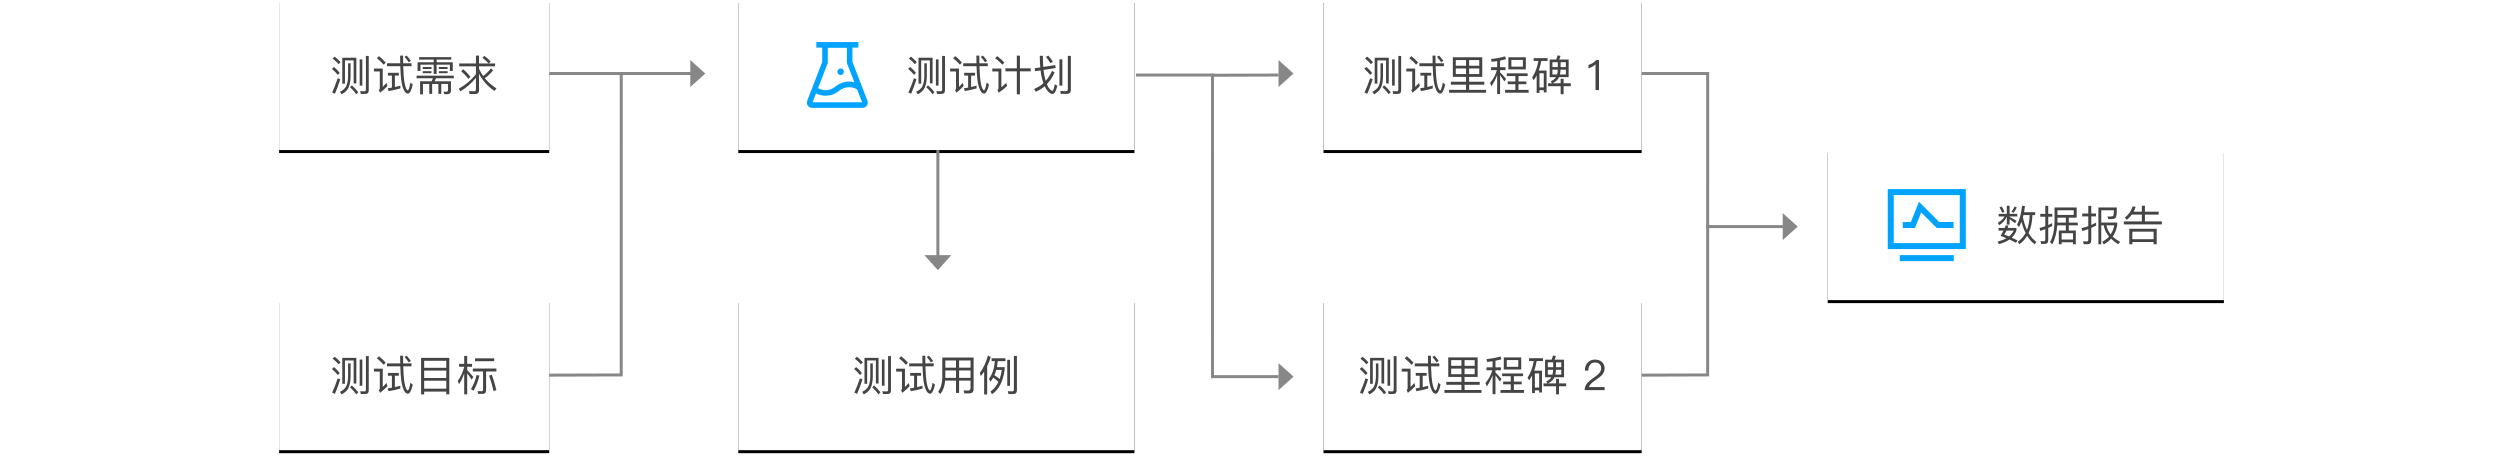 <?xml version="1.0" encoding="UTF-8"?>
<svg width="833px" height="152px" viewBox="0 0 833 152" version="1.1" xmlns="http://www.w3.org/2000/svg" xmlns:xlink="http://www.w3.org/1999/xlink">
    <!-- Generator: Sketch 54.1 (76490) - https://sketchapp.com -->
    <title>制定测试计划</title>
    <desc>Created with Sketch.</desc>
    <defs>
        <rect id="path-1" x="0" y="0" width="132" height="50"></rect>
        <filter x="-1.5%" y="-2.0%" width="103.0%" height="108.0%" filterUnits="objectBoundingBox" id="filter-2">
            <feOffset dx="0" dy="1" in="SourceAlpha" result="shadowOffsetOuter1"></feOffset>
            <feGaussianBlur stdDeviation="0.5" in="shadowOffsetOuter1" result="shadowBlurOuter1"></feGaussianBlur>
            <feColorMatrix values="0 0 0 0 0   0 0 0 0 0   0 0 0 0 0  0 0 0 0.35 0" type="matrix" in="shadowBlurOuter1"></feColorMatrix>
        </filter>
        <rect id="path-3" x="0" y="0" width="132" height="50"></rect>
        <filter x="-1.5%" y="-2.0%" width="103.0%" height="108.0%" filterUnits="objectBoundingBox" id="filter-4">
            <feOffset dx="0" dy="1" in="SourceAlpha" result="shadowOffsetOuter1"></feOffset>
            <feGaussianBlur stdDeviation="0.5" in="shadowOffsetOuter1" result="shadowBlurOuter1"></feGaussianBlur>
            <feColorMatrix values="0 0 0 0 0   0 0 0 0 0   0 0 0 0 0  0 0 0 0.35 0" type="matrix" in="shadowBlurOuter1"></feColorMatrix>
        </filter>
        <rect id="path-5" x="0" y="0" width="132" height="50"></rect>
        <filter x="-1.5%" y="-2.0%" width="103.0%" height="108.0%" filterUnits="objectBoundingBox" id="filter-6">
            <feOffset dx="0" dy="1" in="SourceAlpha" result="shadowOffsetOuter1"></feOffset>
            <feGaussianBlur stdDeviation="0.5" in="shadowOffsetOuter1" result="shadowBlurOuter1"></feGaussianBlur>
            <feColorMatrix values="0 0 0 0 0   0 0 0 0 0   0 0 0 0 0  0 0 0 0.35 0" type="matrix" in="shadowBlurOuter1"></feColorMatrix>
        </filter>
        <rect id="path-7" x="0" y="0" width="106" height="50"></rect>
        <filter x="-1.9%" y="-2.0%" width="103.8%" height="108.0%" filterUnits="objectBoundingBox" id="filter-8">
            <feOffset dx="0" dy="1" in="SourceAlpha" result="shadowOffsetOuter1"></feOffset>
            <feGaussianBlur stdDeviation="0.5" in="shadowOffsetOuter1" result="shadowBlurOuter1"></feGaussianBlur>
            <feColorMatrix values="0 0 0 0 0   0 0 0 0 0   0 0 0 0 0  0 0 0 0.35 0" type="matrix" in="shadowBlurOuter1"></feColorMatrix>
        </filter>
        <rect id="path-9" x="0" y="0" width="106" height="50"></rect>
        <filter x="-1.9%" y="-2.0%" width="103.8%" height="108.0%" filterUnits="objectBoundingBox" id="filter-10">
            <feOffset dx="0" dy="1" in="SourceAlpha" result="shadowOffsetOuter1"></feOffset>
            <feGaussianBlur stdDeviation="0.5" in="shadowOffsetOuter1" result="shadowBlurOuter1"></feGaussianBlur>
            <feColorMatrix values="0 0 0 0 0   0 0 0 0 0   0 0 0 0 0  0 0 0 0.35 0" type="matrix" in="shadowBlurOuter1"></feColorMatrix>
        </filter>
        <rect id="path-11" x="0" y="0" width="90" height="50"></rect>
        <filter x="-2.2%" y="-2.0%" width="104.4%" height="108.0%" filterUnits="objectBoundingBox" id="filter-12">
            <feOffset dx="0" dy="1" in="SourceAlpha" result="shadowOffsetOuter1"></feOffset>
            <feGaussianBlur stdDeviation="0.5" in="shadowOffsetOuter1" result="shadowBlurOuter1"></feGaussianBlur>
            <feColorMatrix values="0 0 0 0 0   0 0 0 0 0   0 0 0 0 0  0 0 0 0.35 0" type="matrix" in="shadowBlurOuter1"></feColorMatrix>
        </filter>
        <rect id="path-13" x="0" y="0" width="90" height="50"></rect>
        <filter x="-2.2%" y="-2.0%" width="104.4%" height="108.0%" filterUnits="objectBoundingBox" id="filter-14">
            <feOffset dx="0" dy="1" in="SourceAlpha" result="shadowOffsetOuter1"></feOffset>
            <feGaussianBlur stdDeviation="0.5" in="shadowOffsetOuter1" result="shadowBlurOuter1"></feGaussianBlur>
            <feColorMatrix values="0 0 0 0 0   0 0 0 0 0   0 0 0 0 0  0 0 0 0.35 0" type="matrix" in="shadowBlurOuter1"></feColorMatrix>
        </filter>
    </defs>
    <g id="介绍页配图设计" stroke="none" stroke-width="1" fill="none" fill-rule="evenodd">
        <g id="应用场景复制" transform="translate(-1214, -3403)">
            <g id="编组-18" transform="translate(1213, 2631)">
                <g id="流程1-copy-2复制-11" transform="translate(1, 772)">
                    <g id="编组-16" transform="translate(93, 0)">
                        <g id="XMLID_25_复制-11" transform="translate(153, 0)">
                            <g id="分组-copy">
                                <g id="XMLID_134_">
                                    <use fill="black" fill-opacity="1" filter="url(#filter-2)" xlink:href="#path-1"></use>
                                    <use fill="#FFFFFF" fill-rule="evenodd" xlink:href="#path-1"></use>
                                </g>
                                <path d="M57.512,18.856 C58.296,19.472 58.954,20.102 59.486,20.718 L58.828,21.39 C58.352,20.802 57.68,20.172 56.826,19.514 L57.512,18.856 Z M57.288,22.3 C58.044,22.972 58.688,23.63 59.206,24.302 L58.548,24.96 C58.072,24.33 57.428,23.658 56.602,22.944 L57.288,22.3 Z M58.52,26.066 L59.374,26.402 C58.842,28.11 58.24,29.72 57.596,31.232 L56.672,30.84 C57.372,29.286 57.988,27.69 58.52,26.066 Z M64.736,19.248 L64.736,27.788 L63.84,27.788 L63.84,20.116 L60.942,20.116 L60.942,27.872 L60.046,27.872 L60.046,19.248 L64.736,19.248 Z M63.238,28.446 C64.092,29.202 64.806,29.972 65.38,30.728 L64.708,31.4 C64.204,30.658 63.518,29.874 62.622,29.034 L63.238,28.446 Z M61.978,21.082 L62.818,21.082 L62.818,25.52 C62.79,27.116 62.538,28.39 62.062,29.342 C61.6,30.21 60.844,30.91 59.808,31.414 L59.276,30.574 C60.284,30.098 60.984,29.468 61.376,28.684 C61.74,27.872 61.95,26.822 61.978,25.52 L61.978,21.082 Z M67.76,31.288 L66.22,31.288 L66.01,30.35 C66.5,30.392 66.976,30.42 67.424,30.42 C67.746,30.42 67.914,30.224 67.914,29.86 L67.914,18.646 L68.866,18.646 L68.866,30.098 C68.866,30.882 68.488,31.288 67.76,31.288 Z M65.842,19.794 L66.724,19.794 L66.724,28.53 L65.842,28.53 L65.842,19.794 Z M76.58,25.198 L75.264,25.198 L75.264,24.26 L78.89,24.26 L78.89,25.198 L77.574,25.198 L77.574,28.992 C78.19,28.852 78.806,28.698 79.394,28.53 L79.394,29.468 C78.176,29.818 76.86,30.112 75.46,30.35 L75.208,29.398 C75.67,29.342 76.132,29.272 76.58,29.188 L76.58,25.198 Z M81.886,31.19 C81.41,31.19 80.976,30.826 80.612,30.098 C80.192,29.258 79.884,28.124 79.688,26.668 C79.534,25.436 79.436,23.896 79.38,22.062 L74.942,22.062 L74.942,21.082 L79.352,21.082 C79.324,20.27 79.324,19.416 79.324,18.52 L80.304,18.52 C80.304,19.43 80.304,20.284 80.332,21.082 L83.118,21.082 L83.118,22.062 L80.346,22.062 C80.416,24.47 80.57,26.318 80.794,27.634 C81.102,29.23 81.466,30.042 81.886,30.098 C82.166,30.042 82.46,29.188 82.74,27.522 L83.538,28.166 C83.076,30.182 82.53,31.19 81.886,31.19 Z M81.508,18.506 C82.11,19.178 82.572,19.766 82.908,20.27 L82.208,20.76 C81.858,20.214 81.382,19.612 80.794,18.94 L81.508,18.506 Z M72.268,18.702 C73.164,19.416 73.906,20.13 74.522,20.858 L73.836,21.558 C73.276,20.872 72.52,20.144 71.568,19.388 L72.268,18.702 Z M70.588,22.846 L73.528,22.846 L73.528,28.95 C73.948,28.544 74.368,28.096 74.816,27.606 L75.082,28.67 C74.312,29.51 73.5,30.252 72.632,30.896 L72.24,30 C72.436,29.832 72.548,29.636 72.548,29.426 L72.548,23.812 L70.588,23.812 L70.588,22.846 Z M89.012,22.762 L92.806,22.762 L92.806,18.548 L93.842,18.548 L93.842,22.762 L97.44,22.762 L97.44,23.77 L93.842,23.77 L93.842,31.428 L92.806,31.428 L92.806,23.77 L89.012,23.77 L89.012,22.762 Z M86.268,18.702 C87.22,19.416 88.018,20.13 88.662,20.858 L87.976,21.558 C87.388,20.872 86.576,20.144 85.568,19.388 L86.268,18.702 Z M84.63,22.846 L87.654,22.846 L87.654,29.076 C88.158,28.656 88.718,28.18 89.306,27.62 L89.558,28.656 C88.69,29.496 87.752,30.238 86.758,30.896 L86.366,29.986 C86.576,29.818 86.688,29.622 86.688,29.398 L86.688,23.812 L84.63,23.812 L84.63,22.846 Z M107.002,19.78 L107.982,19.78 L107.982,28.516 L107.002,28.516 L107.002,19.78 Z M109.494,31.274 L107.478,31.274 L107.254,30.308 C107.926,30.35 108.556,30.378 109.144,30.378 C109.578,30.378 109.802,30.154 109.802,29.72 L109.802,18.604 L110.81,18.604 L110.81,29.972 C110.81,30.84 110.362,31.274 109.494,31.274 Z M105.602,21.684 L105.756,22.664 L101.696,23.294 C101.78,24.05 101.878,24.722 102.004,25.338 C102.13,25.94 102.27,26.472 102.424,26.948 C103.25,26.01 103.95,24.904 104.524,23.63 L105.406,24.092 C104.706,25.66 103.838,26.99 102.816,28.054 C102.956,28.404 103.11,28.712 103.264,28.992 C103.782,29.818 104.258,30.238 104.678,30.252 C104.93,30.21 105.182,29.482 105.462,28.054 L106.316,28.6 C106.12,29.328 105.91,29.93 105.686,30.42 C105.406,31.008 105.084,31.316 104.734,31.316 C104.09,31.316 103.446,30.868 102.802,29.972 C102.55,29.608 102.312,29.202 102.102,28.74 C101.206,29.496 100.226,30.112 99.148,30.56 L98.546,29.65 C99.722,29.188 100.772,28.544 101.682,27.704 C101.486,27.186 101.318,26.626 101.164,26.01 C100.968,25.282 100.828,24.428 100.716,23.448 L98.896,23.728 L98.742,22.748 L100.618,22.454 C100.506,21.306 100.45,20.018 100.45,18.59 L101.486,18.59 C101.486,19.962 101.528,21.194 101.612,22.3 L105.602,21.684 Z M103.334,18.534 C103.866,19.164 104.356,19.85 104.832,20.592 L103.978,21.012 C103.516,20.242 103.026,19.556 102.508,18.94 L103.334,18.534 Z" id="测试计划" fill="#444444" fill-rule="nonzero"></path>
                                <g id="flask" transform="translate(19, 11)">
                                    <rect id="Rectangle" fill="#000000" opacity="0" x="0" y="0" width="28" height="28"></rect>
                                    <path d="M14,12.906 C14,13.51 14.49,14 15.094,14 C15.698,14 16.188,13.51 16.188,12.906 C16.188,12.302 15.698,11.812 15.094,11.812 C14.49,11.812 14,12.302 14,12.906 Z M24.035,22.556 L19.039,9.625 L19.039,4.867 L21,4.867 L21,3.008 L7,3.008 L7,4.867 L8.961,4.867 L8.961,9.625 L3.965,22.556 C3.888,22.758 3.847,22.971 3.847,23.188 C3.847,24.153 4.632,24.938 5.597,24.938 L22.403,24.938 C22.619,24.938 22.832,24.896 23.034,24.82 C23.937,24.473 24.385,23.458 24.035,22.556 Z M10.82,9.972 L10.82,4.922 L17.18,4.922 L17.18,9.972 L19.666,16.406 C19.1,16.261 18.514,16.188 17.918,16.188 C16.245,16.188 14.659,16.775 13.398,17.828 C12.471,18.599 11.312,19.029 10.082,19.029 C9.188,19.029 8.329,18.802 7.571,18.38 L10.82,9.972 Z M5.756,23.078 L6.896,20.13 C7.872,20.625 8.958,20.891 10.084,20.891 C11.758,20.891 13.344,20.303 14.604,19.25 C15.531,18.479 16.691,18.05 17.921,18.05 C18.878,18.05 19.791,18.309 20.59,18.791 L22.244,23.078 L5.756,23.078 Z" id="Shape" fill="#00A4FF" fill-rule="nonzero"></path>
                                </g>
                            </g>
                        </g>
                        <g id="XMLID_25_复制-14" transform="translate(153, 100)">
                            <g id="分组-copy">
                                <g id="XMLID_134_">
                                    <use fill="black" fill-opacity="1" filter="url(#filter-4)" xlink:href="#path-3"></use>
                                    <use fill="#FFFFFF" fill-rule="evenodd" xlink:href="#path-3"></use>
                                </g>
                                <path d="M39.512,18.856 C40.296,19.472 40.954,20.102 41.486,20.718 L40.828,21.39 C40.352,20.802 39.68,20.172 38.826,19.514 L39.512,18.856 Z M39.288,22.3 C40.044,22.972 40.688,23.63 41.206,24.302 L40.548,24.96 C40.072,24.33 39.428,23.658 38.602,22.944 L39.288,22.3 Z M40.52,26.066 L41.374,26.402 C40.842,28.11 40.24,29.72 39.596,31.232 L38.672,30.84 C39.372,29.286 39.988,27.69 40.52,26.066 Z M46.736,19.248 L46.736,27.788 L45.84,27.788 L45.84,20.116 L42.942,20.116 L42.942,27.872 L42.046,27.872 L42.046,19.248 L46.736,19.248 Z M45.238,28.446 C46.092,29.202 46.806,29.972 47.38,30.728 L46.708,31.4 C46.204,30.658 45.518,29.874 44.622,29.034 L45.238,28.446 Z M43.978,21.082 L44.818,21.082 L44.818,25.52 C44.79,27.116 44.538,28.39 44.062,29.342 C43.6,30.21 42.844,30.91 41.808,31.414 L41.276,30.574 C42.284,30.098 42.984,29.468 43.376,28.684 C43.74,27.872 43.95,26.822 43.978,25.52 L43.978,21.082 Z M49.76,31.288 L48.22,31.288 L48.01,30.35 C48.5,30.392 48.976,30.42 49.424,30.42 C49.746,30.42 49.914,30.224 49.914,29.86 L49.914,18.646 L50.866,18.646 L50.866,30.098 C50.866,30.882 50.488,31.288 49.76,31.288 Z M47.842,19.794 L48.724,19.794 L48.724,28.53 L47.842,28.53 L47.842,19.794 Z M58.58,25.198 L57.264,25.198 L57.264,24.26 L60.89,24.26 L60.89,25.198 L59.574,25.198 L59.574,28.992 C60.19,28.852 60.806,28.698 61.394,28.53 L61.394,29.468 C60.176,29.818 58.86,30.112 57.46,30.35 L57.208,29.398 C57.67,29.342 58.132,29.272 58.58,29.188 L58.58,25.198 Z M63.886,31.19 C63.41,31.19 62.976,30.826 62.612,30.098 C62.192,29.258 61.884,28.124 61.688,26.668 C61.534,25.436 61.436,23.896 61.38,22.062 L56.942,22.062 L56.942,21.082 L61.352,21.082 C61.324,20.27 61.324,19.416 61.324,18.52 L62.304,18.52 C62.304,19.43 62.304,20.284 62.332,21.082 L65.118,21.082 L65.118,22.062 L62.346,22.062 C62.416,24.47 62.57,26.318 62.794,27.634 C63.102,29.23 63.466,30.042 63.886,30.098 C64.166,30.042 64.46,29.188 64.74,27.522 L65.538,28.166 C65.076,30.182 64.53,31.19 63.886,31.19 Z M63.508,18.506 C64.11,19.178 64.572,19.766 64.908,20.27 L64.208,20.76 C63.858,20.214 63.382,19.612 62.794,18.94 L63.508,18.506 Z M54.268,18.702 C55.164,19.416 55.906,20.13 56.522,20.858 L55.836,21.558 C55.276,20.872 54.52,20.144 53.568,19.388 L54.268,18.702 Z M52.588,22.846 L55.528,22.846 L55.528,28.95 C55.948,28.544 56.368,28.096 56.816,27.606 L57.082,28.67 C56.312,29.51 55.5,30.252 54.632,30.896 L54.24,30 C54.436,29.832 54.548,29.636 54.548,29.426 L54.548,23.812 L52.588,23.812 L52.588,22.846 Z M68.982,23.448 L68.982,25.898 L72.538,25.898 L72.538,23.448 L68.982,23.448 Z M68.926,26.822 C68.772,28.614 68.254,30.098 67.358,31.274 L66.588,30.588 C67.484,29.342 67.946,27.76 67.974,25.842 L67.974,19.122 L78.404,19.122 L78.404,29.608 C78.404,30.588 77.914,31.078 76.934,31.078 L75.324,31.078 L75.058,30.084 C75.618,30.112 76.136,30.14 76.612,30.14 C77.116,30.14 77.382,29.846 77.382,29.258 L77.382,26.822 L73.574,26.822 L73.574,30.924 L72.538,30.924 L72.538,26.822 L68.926,26.822 Z M77.382,25.898 L77.382,23.448 L73.574,23.448 L73.574,25.898 L77.382,25.898 Z M77.382,22.51 L77.382,20.102 L73.574,20.102 L73.574,22.51 L77.382,22.51 Z M72.538,20.102 L68.982,20.102 L68.982,22.51 L72.538,22.51 L72.538,20.102 Z M84.41,19.374 L89.016,19.374 L89.016,20.34 L86.468,20.34 C86.398,21.04 86.3,21.698 86.174,22.328 L88.75,22.328 L88.75,23.196 C88.246,27.074 86.832,29.79 84.536,31.358 L84.032,30.462 C85.152,29.692 86.034,28.614 86.678,27.242 C86.09,26.668 85.502,26.206 84.928,25.842 C84.648,26.332 84.354,26.78 84.032,27.186 L83.528,26.206 C84.62,24.778 85.278,22.818 85.502,20.34 L84.41,20.34 L84.41,19.374 Z M85.334,25.016 C85.95,25.38 86.524,25.814 87.07,26.29 C87.406,25.366 87.644,24.344 87.812,23.252 L85.95,23.252 C85.782,23.882 85.572,24.47 85.334,25.016 Z M91.564,31.302 L90.024,31.302 L89.8,30.336 C90.304,30.378 90.766,30.406 91.214,30.406 C91.62,30.406 91.83,30.196 91.83,29.776 L91.83,18.604 L92.838,18.604 L92.838,30.028 C92.838,30.868 92.404,31.302 91.564,31.302 Z M81.918,23.812 C81.568,24.344 81.204,24.848 80.812,25.324 L80.476,24.26 C81.708,22.58 82.604,20.662 83.164,18.492 L84.116,18.926 C83.808,20.032 83.402,21.068 82.926,22.048 L82.926,31.428 L81.918,31.428 L81.918,23.812 Z M89.618,19.892 L90.542,19.892 L90.542,28.572 L89.618,28.572 L89.618,19.892 Z" id="测试用例" fill="#444444" fill-rule="nonzero"></path>
                            </g>
                        </g>
                        <g id="XMLID_25_复制-15" transform="translate(516, 50)">
                            <g id="分组-copy">
                                <g id="XMLID_134_">
                                    <use fill="black" fill-opacity="1" filter="url(#filter-6)" xlink:href="#path-5"></use>
                                    <use fill="#FFFFFF" fill-rule="evenodd" xlink:href="#path-5"></use>
                                </g>
                                <path d="M65.212,21.67 L65.03,22.398 C65.38,24.036 65.828,25.45 66.388,26.626 C66.934,25.212 67.228,23.56 67.284,21.67 L65.212,21.67 Z M65.926,27.634 C65.38,26.556 64.918,25.324 64.54,23.924 C64.288,24.568 64.008,25.142 63.714,25.646 L63.084,24.876 C63.91,23.308 64.47,21.194 64.75,18.534 L65.73,18.702 C65.646,19.416 65.534,20.088 65.422,20.704 L69.118,20.704 L69.118,21.67 L68.208,21.67 C68.138,24.008 67.704,26.01 66.92,27.662 C67.648,28.922 68.502,29.888 69.51,30.574 L68.964,31.4 C67.984,30.7 67.144,29.748 66.444,28.572 C65.772,29.692 64.904,30.63 63.854,31.386 L63.336,30.546 C64.428,29.79 65.282,28.824 65.926,27.634 Z M59.29,25.072 L60.228,25.184 C60.13,25.45 60.032,25.702 59.948,25.954 L62.874,25.954 L62.874,26.78 C62.566,27.704 62.048,28.502 61.32,29.174 C61.992,29.482 62.636,29.79 63.252,30.126 L62.706,30.91 C62.09,30.546 61.376,30.168 60.55,29.804 C59.626,30.448 58.464,30.966 57.064,31.358 L56.588,30.518 C57.736,30.21 58.73,29.832 59.542,29.37 C58.926,29.104 58.282,28.838 57.596,28.586 C57.96,27.97 58.282,27.396 58.562,26.836 L56.91,26.836 L56.91,25.954 L58.954,25.954 C59.08,25.646 59.192,25.352 59.29,25.072 Z M60.396,28.782 C61.096,28.222 61.628,27.564 61.964,26.836 L59.556,26.836 C59.332,27.312 59.08,27.76 58.8,28.18 C59.36,28.376 59.892,28.572 60.396,28.782 Z M58.016,18.828 C58.352,19.374 58.632,19.962 58.884,20.578 L58.156,20.914 C57.862,20.228 57.554,19.626 57.218,19.094 L58.016,18.828 Z M62.272,18.786 L63,19.122 C62.72,19.738 62.37,20.34 61.922,20.928 L61.208,20.564 C61.656,19.962 62.02,19.374 62.272,18.786 Z M56.938,21.25 L59.668,21.25 L59.668,18.576 L60.606,18.576 L60.606,21.25 L63.154,21.25 L63.154,22.132 L60.606,22.132 L60.606,22.286 C61.362,22.664 62.146,23.098 62.93,23.574 L62.412,24.358 C61.712,23.798 61.11,23.35 60.606,23.014 L60.606,24.834 L59.668,24.834 L59.668,22.174 C59.206,23.28 58.366,24.232 57.162,25.044 L56.672,24.232 C57.75,23.602 58.506,22.902 58.926,22.132 L56.938,22.132 L56.938,21.25 Z M72.296,31.274 L71.106,31.274 L70.896,30.322 C71.26,30.364 71.624,30.392 71.96,30.392 C72.31,30.392 72.492,30.182 72.492,29.79 L72.492,26.36 C71.932,26.57 71.386,26.766 70.84,26.934 L70.588,25.954 C71.232,25.8 71.876,25.604 72.492,25.38 L72.492,22.216 L70.812,22.216 L70.812,21.25 L72.492,21.25 L72.492,18.604 L73.472,18.604 L73.472,21.25 L74.816,21.25 L74.816,22.216 L73.472,22.216 L73.472,24.974 C73.92,24.778 74.354,24.568 74.774,24.344 L74.774,25.338 C74.34,25.562 73.906,25.758 73.472,25.954 L73.472,30.042 C73.472,30.854 73.08,31.274 72.296,31.274 Z M76.482,25.086 C76.314,27.48 75.768,29.58 74.844,31.4 L74.06,30.7 C75.054,28.852 75.558,26.444 75.572,23.504 L75.572,19.122 L82.95,19.122 L82.95,22.524 L80.318,22.524 L80.318,24.176 L83.314,24.176 L83.314,25.086 L80.318,25.086 L80.318,26.808 L82.67,26.808 L82.67,31.4 L81.732,31.4 L81.732,30.714 L77.938,30.714 L77.938,31.4 L77,31.4 L77,26.808 L79.338,26.808 L79.338,25.086 L76.482,25.086 Z M79.338,22.524 L76.552,22.524 L76.552,23.504 C76.552,23.728 76.538,23.952 76.538,24.176 L79.338,24.176 L79.338,22.524 Z M77.938,29.818 L81.732,29.818 L81.732,27.704 L77.938,27.704 L77.938,29.818 Z M81.97,20.06 L76.552,20.06 L76.552,21.614 L81.97,21.614 L81.97,20.06 Z M89.418,24.19 L89.418,25.184 C88.886,25.45 88.354,25.702 87.808,25.926 L87.808,30.098 C87.808,30.938 87.402,31.358 86.59,31.358 L85.288,31.358 L85.064,30.392 C85.47,30.434 85.862,30.462 86.24,30.462 C86.618,30.462 86.814,30.252 86.814,29.86 L86.814,26.332 C86.17,26.57 85.498,26.794 84.826,27.004 L84.574,26.01 C85.344,25.828 86.086,25.604 86.814,25.352 L86.814,22.104 L84.784,22.104 L84.784,21.138 L86.814,21.138 L86.814,18.604 L87.808,18.604 L87.808,21.138 L89.376,21.138 L89.376,22.104 L87.808,22.104 L87.808,24.96 C88.354,24.722 88.886,24.47 89.418,24.19 Z M91.14,25.072 L91.14,31.4 L90.188,31.4 L90.188,19.136 L96.334,19.136 C96.334,20.69 96.25,21.726 96.096,22.244 C95.928,22.748 95.396,23.014 94.5,23.014 L93.492,23.014 L93.212,22.132 C93.436,22.132 93.702,22.146 94.038,22.146 C94.374,22.146 94.64,22.118 94.808,22.09 C94.962,22.034 95.088,21.936 95.186,21.768 C95.284,21.502 95.34,20.928 95.368,20.06 L91.14,20.06 L91.14,24.148 L96.46,24.148 L96.46,25.016 C96.18,26.5 95.69,27.774 94.962,28.824 C95.634,29.468 96.46,30.056 97.44,30.602 L96.768,31.372 C95.844,30.784 95.046,30.182 94.402,29.538 C93.73,30.308 92.904,30.938 91.952,31.414 L91.462,30.532 C92.358,30.084 93.114,29.51 93.73,28.81 C92.764,27.662 92.176,26.416 91.952,25.072 L91.14,25.072 Z M92.862,25.072 C93.058,26.164 93.52,27.172 94.276,28.082 C94.836,27.228 95.242,26.22 95.494,25.072 L92.862,25.072 Z M109.606,26.234 L109.606,31.386 L108.584,31.386 L108.584,30.644 L101.5,30.644 L101.5,31.386 L100.478,31.386 L100.478,26.234 L109.606,26.234 Z M101.5,29.692 L108.584,29.692 L108.584,27.2 L101.5,27.2 L101.5,29.692 Z M101.318,21.502 C100.842,22.146 100.282,22.748 99.624,23.294 L99.022,22.496 C100.282,21.488 101.15,20.242 101.598,18.772 L102.606,18.884 C102.424,19.472 102.2,20.018 101.92,20.536 L104.664,20.536 L104.664,18.548 L105.686,18.548 L105.686,20.536 L110.264,20.536 L110.264,21.502 L105.686,21.502 L105.686,23.77 L111.328,23.77 L111.328,24.764 L98.672,24.764 L98.672,23.77 L104.664,23.77 L104.664,21.502 L101.318,21.502 Z" id="数据报告" fill="#444444" fill-rule="nonzero"></path>
                                <g id="分组-39" transform="translate(20, 13)" fill-rule="nonzero">
                                    <rect id="矩形" stroke="#00A4FF" stroke-width="2" x="1" y="1" width="24" height="18"></rect>
                                    <rect id="矩形" fill="#00A4FF" x="4" y="22" width="18" height="2"></rect>
                                    <polyline id="路径-6" stroke="#00A4FF" stroke-width="2" points="4.998 11.988 8.385 11.966 10.768 6 16.742 11.971 21.931 11.968"></polyline>
                                </g>
                            </g>
                        </g>
                        <g id="XMLID_25_复制-12" transform="translate(348, 0)">
                            <g id="分组-copy">
                                <g id="XMLID_134_">
                                    <use fill="black" fill-opacity="1" filter="url(#filter-8)" xlink:href="#path-7"></use>
                                    <use fill="#FFFFFF" fill-rule="evenodd" xlink:href="#path-7"></use>
                                </g>
                                <path d="M14.512,18.856 C15.296,19.472 15.954,20.102 16.486,20.718 L15.828,21.39 C15.352,20.802 14.68,20.172 13.826,19.514 L14.512,18.856 Z M14.288,22.3 C15.044,22.972 15.688,23.63 16.206,24.302 L15.548,24.96 C15.072,24.33 14.428,23.658 13.602,22.944 L14.288,22.3 Z M15.52,26.066 L16.374,26.402 C15.842,28.11 15.24,29.72 14.596,31.232 L13.672,30.84 C14.372,29.286 14.988,27.69 15.52,26.066 Z M21.736,19.248 L21.736,27.788 L20.84,27.788 L20.84,20.116 L17.942,20.116 L17.942,27.872 L17.046,27.872 L17.046,19.248 L21.736,19.248 Z M20.238,28.446 C21.092,29.202 21.806,29.972 22.38,30.728 L21.708,31.4 C21.204,30.658 20.518,29.874 19.622,29.034 L20.238,28.446 Z M18.978,21.082 L19.818,21.082 L19.818,25.52 C19.79,27.116 19.538,28.39 19.062,29.342 C18.6,30.21 17.844,30.91 16.808,31.414 L16.276,30.574 C17.284,30.098 17.984,29.468 18.376,28.684 C18.74,27.872 18.95,26.822 18.978,25.52 L18.978,21.082 Z M24.76,31.288 L23.22,31.288 L23.01,30.35 C23.5,30.392 23.976,30.42 24.424,30.42 C24.746,30.42 24.914,30.224 24.914,29.86 L24.914,18.646 L25.866,18.646 L25.866,30.098 C25.866,30.882 25.488,31.288 24.76,31.288 Z M22.842,19.794 L23.724,19.794 L23.724,28.53 L22.842,28.53 L22.842,19.794 Z M33.58,25.198 L32.264,25.198 L32.264,24.26 L35.89,24.26 L35.89,25.198 L34.574,25.198 L34.574,28.992 C35.19,28.852 35.806,28.698 36.394,28.53 L36.394,29.468 C35.176,29.818 33.86,30.112 32.46,30.35 L32.208,29.398 C32.67,29.342 33.132,29.272 33.58,29.188 L33.58,25.198 Z M38.886,31.19 C38.41,31.19 37.976,30.826 37.612,30.098 C37.192,29.258 36.884,28.124 36.688,26.668 C36.534,25.436 36.436,23.896 36.38,22.062 L31.942,22.062 L31.942,21.082 L36.352,21.082 C36.324,20.27 36.324,19.416 36.324,18.52 L37.304,18.52 C37.304,19.43 37.304,20.284 37.332,21.082 L40.118,21.082 L40.118,22.062 L37.346,22.062 C37.416,24.47 37.57,26.318 37.794,27.634 C38.102,29.23 38.466,30.042 38.886,30.098 C39.166,30.042 39.46,29.188 39.74,27.522 L40.538,28.166 C40.076,30.182 39.53,31.19 38.886,31.19 Z M38.508,18.506 C39.11,19.178 39.572,19.766 39.908,20.27 L39.208,20.76 C38.858,20.214 38.382,19.612 37.794,18.94 L38.508,18.506 Z M29.268,18.702 C30.164,19.416 30.906,20.13 31.522,20.858 L30.836,21.558 C30.276,20.872 29.52,20.144 28.568,19.388 L29.268,18.702 Z M27.588,22.846 L30.528,22.846 L30.528,28.95 C30.948,28.544 31.368,28.096 31.816,27.606 L32.082,28.67 C31.312,29.51 30.5,30.252 29.632,30.896 L29.24,30 C29.436,29.832 29.548,29.636 29.548,29.426 L29.548,23.812 L27.588,23.812 L27.588,22.846 Z M44.066,22.818 L44.066,24.68 L47.482,24.68 L47.482,22.818 L44.066,22.818 Z M47.482,25.604 L43.086,25.604 L43.086,19.08 L52.886,19.08 L52.886,25.604 L48.518,25.604 L48.518,27.242 L53.572,27.242 L53.572,28.208 L48.518,28.208 L48.518,29.944 L54.16,29.944 L54.16,30.91 L41.826,30.91 L41.826,29.944 L47.482,29.944 L47.482,28.208 L42.428,28.208 L42.428,27.242 L47.482,27.242 L47.482,25.604 Z M48.518,24.68 L51.892,24.68 L51.892,22.818 L48.518,22.818 L48.518,24.68 Z M51.892,21.894 L51.892,20.004 L48.518,20.004 L48.518,21.894 L51.892,21.894 Z M47.482,20.004 L44.066,20.004 L44.066,21.894 L47.482,21.894 L47.482,20.004 Z M61.594,19.08 L67.404,19.08 L67.404,23.126 L61.594,23.126 L61.594,19.08 Z M66.424,22.216 L66.424,19.976 L62.588,19.976 L62.588,22.216 L66.424,22.216 Z M61.048,24.428 L68.006,24.428 L68.006,25.352 L64.954,25.352 L64.954,27.144 L67.572,27.144 L67.572,28.054 L64.954,28.054 L64.954,29.944 L68.342,29.944 L68.342,30.896 L60.488,30.896 L60.488,29.944 L63.918,29.944 L63.918,28.054 L61.37,28.054 L61.37,27.144 L63.918,27.144 L63.918,25.352 L61.048,25.352 L61.048,24.428 Z M55.812,22.398 L57.856,22.398 L57.856,20.368 C57.268,20.452 56.652,20.536 56.022,20.606 L55.826,19.654 C57.576,19.486 59.13,19.192 60.474,18.772 L60.824,19.724 C60.194,19.906 59.522,20.06 58.822,20.2 L58.822,22.398 L60.628,22.398 L60.628,23.364 L58.822,23.364 L58.822,24.106 C59.48,24.75 60.152,25.478 60.824,26.276 L60.264,27.116 C59.704,26.248 59.214,25.548 58.822,25.03 L58.822,31.344 L57.856,31.344 L57.856,25.03 C57.366,26.402 56.722,27.634 55.924,28.74 L55.49,27.62 C56.554,26.374 57.31,24.96 57.758,23.364 L55.812,23.364 L55.812,22.398 Z M75.356,19.836 L77.526,19.836 C77.722,19.388 77.862,18.94 77.974,18.464 L78.954,18.604 C78.842,19.038 78.702,19.444 78.534,19.836 L81.67,19.836 L81.67,25.702 L78.478,25.702 C78.422,25.828 78.352,25.954 78.296,26.066 C77.876,26.78 77.218,27.34 76.294,27.746 L79.01,27.746 L79.01,26.248 L79.99,26.248 L79.99,27.746 L82.384,27.746 L82.384,28.712 L79.99,28.712 L79.99,31.386 L79.01,31.386 L79.01,28.712 L74.81,28.712 L74.81,27.746 L76.126,27.746 L75.72,27.102 C76.518,26.738 77.092,26.262 77.456,25.702 L75.356,25.702 L75.356,19.836 Z M80.746,24.82 L80.746,23.21 L78.982,23.21 C78.954,23.798 78.884,24.344 78.772,24.82 L80.746,24.82 Z M77.806,24.82 C77.946,24.33 78.016,23.798 78.044,23.21 L76.266,23.21 L76.266,24.82 L77.806,24.82 Z M76.266,22.342 L78.058,22.342 L78.058,20.732 L76.266,20.732 L76.266,22.342 Z M78.996,20.732 L78.996,22.342 L80.746,22.342 L80.746,20.732 L78.996,20.732 Z M74.32,23.504 L74.32,30.798 L73.382,30.798 L73.382,30.056 L71.954,30.056 L71.954,30.966 L71.016,30.966 L71.016,25.114 C70.722,25.674 70.4,26.22 70.05,26.724 L69.504,25.856 C70.554,24.232 71.24,22.384 71.576,20.312 L70.008,20.312 L70.008,19.36 L74.656,19.36 L74.656,20.312 L72.542,20.312 C72.346,21.46 72.08,22.524 71.716,23.504 L74.32,23.504 Z M71.954,29.118 L73.382,29.118 L73.382,24.414 L71.954,24.414 L71.954,29.118 Z M90.882,20.004 L91.778,20.004 L91.778,30 L90.63,30 L90.63,21.404 C90,22.048 89.216,22.496 88.278,22.776 L88.278,21.628 C88.726,21.502 89.202,21.306 89.678,21.026 C90.154,20.718 90.546,20.382 90.882,20.004 Z" id="测试里程碑1" fill="#444444" fill-rule="nonzero"></path>
                            </g>
                            <g id="分组-copy复制-5" transform="translate(0, 100)">
                                <g id="XMLID_134_">
                                    <use fill="black" fill-opacity="1" filter="url(#filter-10)" xlink:href="#path-9"></use>
                                    <use fill="#FFFFFF" fill-rule="evenodd" xlink:href="#path-9"></use>
                                </g>
                                <path d="M12.981,18.856 C13.765,19.472 14.423,20.102 14.955,20.718 L14.297,21.39 C13.821,20.802 13.149,20.172 12.295,19.514 L12.981,18.856 Z M12.757,22.3 C13.513,22.972 14.157,23.63 14.675,24.302 L14.017,24.96 C13.541,24.33 12.897,23.658 12.071,22.944 L12.757,22.3 Z M13.989,26.066 L14.843,26.402 C14.311,28.11 13.709,29.72 13.065,31.232 L12.141,30.84 C12.841,29.286 13.457,27.69 13.989,26.066 Z M20.205,19.248 L20.205,27.788 L19.309,27.788 L19.309,20.116 L16.411,20.116 L16.411,27.872 L15.515,27.872 L15.515,19.248 L20.205,19.248 Z M18.707,28.446 C19.561,29.202 20.275,29.972 20.849,30.728 L20.177,31.4 C19.673,30.658 18.987,29.874 18.091,29.034 L18.707,28.446 Z M17.447,21.082 L18.287,21.082 L18.287,25.52 C18.259,27.116 18.007,28.39 17.531,29.342 C17.069,30.21 16.313,30.91 15.277,31.414 L14.745,30.574 C15.753,30.098 16.453,29.468 16.845,28.684 C17.209,27.872 17.419,26.822 17.447,25.52 L17.447,21.082 Z M23.229,31.288 L21.689,31.288 L21.479,30.35 C21.969,30.392 22.445,30.42 22.893,30.42 C23.215,30.42 23.383,30.224 23.383,29.86 L23.383,18.646 L24.335,18.646 L24.335,30.098 C24.335,30.882 23.957,31.288 23.229,31.288 Z M21.311,19.794 L22.193,19.794 L22.193,28.53 L21.311,28.53 L21.311,19.794 Z M32.049,25.198 L30.733,25.198 L30.733,24.26 L34.359,24.26 L34.359,25.198 L33.043,25.198 L33.043,28.992 C33.659,28.852 34.275,28.698 34.863,28.53 L34.863,29.468 C33.645,29.818 32.329,30.112 30.929,30.35 L30.677,29.398 C31.139,29.342 31.601,29.272 32.049,29.188 L32.049,25.198 Z M37.355,31.19 C36.879,31.19 36.445,30.826 36.081,30.098 C35.661,29.258 35.353,28.124 35.157,26.668 C35.003,25.436 34.905,23.896 34.849,22.062 L30.411,22.062 L30.411,21.082 L34.821,21.082 C34.793,20.27 34.793,19.416 34.793,18.52 L35.773,18.52 C35.773,19.43 35.773,20.284 35.801,21.082 L38.587,21.082 L38.587,22.062 L35.815,22.062 C35.885,24.47 36.039,26.318 36.263,27.634 C36.571,29.23 36.935,30.042 37.355,30.098 C37.635,30.042 37.929,29.188 38.209,27.522 L39.007,28.166 C38.545,30.182 37.999,31.19 37.355,31.19 Z M36.977,18.506 C37.579,19.178 38.041,19.766 38.377,20.27 L37.677,20.76 C37.327,20.214 36.851,19.612 36.263,18.94 L36.977,18.506 Z M27.737,18.702 C28.633,19.416 29.375,20.13 29.991,20.858 L29.305,21.558 C28.745,20.872 27.989,20.144 27.037,19.388 L27.737,18.702 Z M26.057,22.846 L28.997,22.846 L28.997,28.95 C29.417,28.544 29.837,28.096 30.285,27.606 L30.551,28.67 C29.781,29.51 28.969,30.252 28.101,30.896 L27.709,30 C27.905,29.832 28.017,29.636 28.017,29.426 L28.017,23.812 L26.057,23.812 L26.057,22.846 Z M42.535,22.818 L42.535,24.68 L45.951,24.68 L45.951,22.818 L42.535,22.818 Z M45.951,25.604 L41.555,25.604 L41.555,19.08 L51.355,19.08 L51.355,25.604 L46.987,25.604 L46.987,27.242 L52.041,27.242 L52.041,28.208 L46.987,28.208 L46.987,29.944 L52.629,29.944 L52.629,30.91 L40.295,30.91 L40.295,29.944 L45.951,29.944 L45.951,28.208 L40.897,28.208 L40.897,27.242 L45.951,27.242 L45.951,25.604 Z M46.987,24.68 L50.361,24.68 L50.361,22.818 L46.987,22.818 L46.987,24.68 Z M50.361,21.894 L50.361,20.004 L46.987,20.004 L46.987,21.894 L50.361,21.894 Z M45.951,20.004 L42.535,20.004 L42.535,21.894 L45.951,21.894 L45.951,20.004 Z M60.063,19.08 L65.873,19.08 L65.873,23.126 L60.063,23.126 L60.063,19.08 Z M64.893,22.216 L64.893,19.976 L61.057,19.976 L61.057,22.216 L64.893,22.216 Z M59.517,24.428 L66.475,24.428 L66.475,25.352 L63.423,25.352 L63.423,27.144 L66.041,27.144 L66.041,28.054 L63.423,28.054 L63.423,29.944 L66.811,29.944 L66.811,30.896 L58.957,30.896 L58.957,29.944 L62.387,29.944 L62.387,28.054 L59.839,28.054 L59.839,27.144 L62.387,27.144 L62.387,25.352 L59.517,25.352 L59.517,24.428 Z M54.281,22.398 L56.325,22.398 L56.325,20.368 C55.737,20.452 55.121,20.536 54.491,20.606 L54.295,19.654 C56.045,19.486 57.599,19.192 58.943,18.772 L59.293,19.724 C58.663,19.906 57.991,20.06 57.291,20.2 L57.291,22.398 L59.097,22.398 L59.097,23.364 L57.291,23.364 L57.291,24.106 C57.949,24.75 58.621,25.478 59.293,26.276 L58.733,27.116 C58.173,26.248 57.683,25.548 57.291,25.03 L57.291,31.344 L56.325,31.344 L56.325,25.03 C55.835,26.402 55.191,27.634 54.393,28.74 L53.959,27.62 C55.023,26.374 55.779,24.96 56.227,23.364 L54.281,23.364 L54.281,22.398 Z M73.825,19.836 L75.995,19.836 C76.191,19.388 76.331,18.94 76.443,18.464 L77.423,18.604 C77.311,19.038 77.171,19.444 77.003,19.836 L80.139,19.836 L80.139,25.702 L76.947,25.702 C76.891,25.828 76.821,25.954 76.765,26.066 C76.345,26.78 75.687,27.34 74.763,27.746 L77.479,27.746 L77.479,26.248 L78.459,26.248 L78.459,27.746 L80.853,27.746 L80.853,28.712 L78.459,28.712 L78.459,31.386 L77.479,31.386 L77.479,28.712 L73.279,28.712 L73.279,27.746 L74.595,27.746 L74.189,27.102 C74.987,26.738 75.561,26.262 75.925,25.702 L73.825,25.702 L73.825,19.836 Z M79.215,24.82 L79.215,23.21 L77.451,23.21 C77.423,23.798 77.353,24.344 77.241,24.82 L79.215,24.82 Z M76.275,24.82 C76.415,24.33 76.485,23.798 76.513,23.21 L74.735,23.21 L74.735,24.82 L76.275,24.82 Z M74.735,22.342 L76.527,22.342 L76.527,20.732 L74.735,20.732 L74.735,22.342 Z M77.465,20.732 L77.465,22.342 L79.215,22.342 L79.215,20.732 L77.465,20.732 Z M72.789,23.504 L72.789,30.798 L71.851,30.798 L71.851,30.056 L70.423,30.056 L70.423,30.966 L69.485,30.966 L69.485,25.114 C69.191,25.674 68.869,26.22 68.519,26.724 L67.973,25.856 C69.023,24.232 69.709,22.384 70.045,20.312 L68.477,20.312 L68.477,19.36 L73.125,19.36 L73.125,20.312 L71.011,20.312 C70.815,21.46 70.549,22.524 70.185,23.504 L72.789,23.504 Z M70.423,29.118 L71.851,29.118 L71.851,24.414 L70.423,24.414 L70.423,29.118 Z M90.471,19.808 C91.395,19.808 92.151,20.074 92.753,20.606 C93.341,21.138 93.649,21.852 93.649,22.72 C93.649,23.588 93.313,24.372 92.669,25.072 C92.319,25.436 91.633,25.982 90.597,26.682 C89.323,27.536 88.595,28.306 88.413,28.978 L93.663,28.978 L93.663,30 L86.999,30 C86.999,29.09 87.321,28.264 87.993,27.522 C88.385,27.074 89.099,26.472 90.163,25.744 C90.947,25.184 91.465,24.778 91.731,24.498 C92.235,23.952 92.501,23.35 92.501,22.706 C92.501,22.09 92.319,21.628 91.955,21.292 C91.591,20.956 91.073,20.788 90.429,20.788 C89.743,20.788 89.211,21.012 88.847,21.488 C88.455,21.936 88.245,22.608 88.231,23.49 L87.083,23.49 C87.083,22.37 87.405,21.474 88.021,20.816 C88.637,20.144 89.463,19.808 90.471,19.808 Z" id="测试里程碑2" fill="#444444" fill-rule="nonzero"></path>
                            </g>
                        </g>
                        <g id="XMLID_25_复制-13">
                            <g id="分组-copy">
                                <g id="XMLID_134_">
                                    <use fill="black" fill-opacity="1" filter="url(#filter-12)" xlink:href="#path-11"></use>
                                    <use fill="#FFFFFF" fill-rule="evenodd" xlink:href="#path-11"></use>
                                </g>
                                <path d="M18.512,18.856 C19.296,19.472 19.954,20.102 20.486,20.718 L19.828,21.39 C19.352,20.802 18.68,20.172 17.826,19.514 L18.512,18.856 Z M18.288,22.3 C19.044,22.972 19.688,23.63 20.206,24.302 L19.548,24.96 C19.072,24.33 18.428,23.658 17.602,22.944 L18.288,22.3 Z M19.52,26.066 L20.374,26.402 C19.842,28.11 19.24,29.72 18.596,31.232 L17.672,30.84 C18.372,29.286 18.988,27.69 19.52,26.066 Z M25.736,19.248 L25.736,27.788 L24.84,27.788 L24.84,20.116 L21.942,20.116 L21.942,27.872 L21.046,27.872 L21.046,19.248 L25.736,19.248 Z M24.238,28.446 C25.092,29.202 25.806,29.972 26.38,30.728 L25.708,31.4 C25.204,30.658 24.518,29.874 23.622,29.034 L24.238,28.446 Z M22.978,21.082 L23.818,21.082 L23.818,25.52 C23.79,27.116 23.538,28.39 23.062,29.342 C22.6,30.21 21.844,30.91 20.808,31.414 L20.276,30.574 C21.284,30.098 21.984,29.468 22.376,28.684 C22.74,27.872 22.95,26.822 22.978,25.52 L22.978,21.082 Z M28.76,31.288 L27.22,31.288 L27.01,30.35 C27.5,30.392 27.976,30.42 28.424,30.42 C28.746,30.42 28.914,30.224 28.914,29.86 L28.914,18.646 L29.866,18.646 L29.866,30.098 C29.866,30.882 29.488,31.288 28.76,31.288 Z M26.842,19.794 L27.724,19.794 L27.724,28.53 L26.842,28.53 L26.842,19.794 Z M37.58,25.198 L36.264,25.198 L36.264,24.26 L39.89,24.26 L39.89,25.198 L38.574,25.198 L38.574,28.992 C39.19,28.852 39.806,28.698 40.394,28.53 L40.394,29.468 C39.176,29.818 37.86,30.112 36.46,30.35 L36.208,29.398 C36.67,29.342 37.132,29.272 37.58,29.188 L37.58,25.198 Z M42.886,31.19 C42.41,31.19 41.976,30.826 41.612,30.098 C41.192,29.258 40.884,28.124 40.688,26.668 C40.534,25.436 40.436,23.896 40.38,22.062 L35.942,22.062 L35.942,21.082 L40.352,21.082 C40.324,20.27 40.324,19.416 40.324,18.52 L41.304,18.52 C41.304,19.43 41.304,20.284 41.332,21.082 L44.118,21.082 L44.118,22.062 L41.346,22.062 C41.416,24.47 41.57,26.318 41.794,27.634 C42.102,29.23 42.466,30.042 42.886,30.098 C43.166,30.042 43.46,29.188 43.74,27.522 L44.538,28.166 C44.076,30.182 43.53,31.19 42.886,31.19 Z M42.508,18.506 C43.11,19.178 43.572,19.766 43.908,20.27 L43.208,20.76 C42.858,20.214 42.382,19.612 41.794,18.94 L42.508,18.506 Z M33.268,18.702 C34.164,19.416 34.906,20.13 35.522,20.858 L34.836,21.558 C34.276,20.872 33.52,20.144 32.568,19.388 L33.268,18.702 Z M31.588,22.846 L34.528,22.846 L34.528,28.95 C34.948,28.544 35.368,28.096 35.816,27.606 L36.082,28.67 C35.312,29.51 34.5,30.252 33.632,30.896 L33.24,30 C33.436,29.832 33.548,29.636 33.548,29.426 L33.548,23.812 L31.588,23.812 L31.588,22.846 Z M45.798,25.212 L58.202,25.212 L58.202,26.08 L52.294,26.08 L51.818,27.088 L57.264,27.088 L57.264,30.154 C57.264,30.966 56.844,31.386 56.018,31.386 L55.024,31.386 L54.8,30.518 L55.738,30.56 C56.102,30.56 56.284,30.35 56.284,29.944 L56.284,27.956 L54.03,27.956 L54.03,31.274 L53.064,31.274 L53.064,27.956 L50.992,27.956 L50.992,31.274 L50.026,31.274 L50.026,27.956 L47.926,27.956 L47.926,31.442 L46.974,31.442 L46.974,27.088 L50.796,27.088 L51.272,26.08 L45.798,26.08 L45.798,25.212 Z M46.652,19.038 L57.362,19.038 L57.362,19.864 L52.49,19.864 L52.49,20.746 L57.866,20.746 L57.866,23.63 L56.9,23.63 L56.9,21.544 L52.49,21.544 L52.49,24.638 L51.51,24.638 L51.51,21.544 L47.1,21.544 L47.1,23.63 L46.134,23.63 L46.134,20.746 L51.51,20.746 L51.51,19.864 L46.652,19.864 L46.652,19.038 Z M47.856,22.328 L50.768,22.328 L50.768,23 L47.856,23 L47.856,22.328 Z M47.856,23.728 L50.768,23.728 L50.768,24.4 L47.856,24.4 L47.856,23.728 Z M53.218,22.328 L56.116,22.328 L56.116,23 L53.218,23 L53.218,22.328 Z M53.232,23.728 L56.158,23.728 L56.158,24.4 L53.232,24.4 L53.232,23.728 Z M60.008,21.138 L65.58,21.138 L65.58,18.52 L66.616,18.52 L66.616,21.138 L69.78,21.138 C69.262,20.536 68.576,19.906 67.736,19.234 L68.394,18.618 C69.234,19.234 69.934,19.864 70.494,20.48 L69.836,21.138 L71.964,21.138 L71.964,22.104 L66.616,22.104 L66.616,22.916 C66.994,23.77 67.456,24.582 68.002,25.338 C68.996,24.582 69.85,23.728 70.564,22.776 L71.306,23.434 C70.536,24.428 69.612,25.296 68.534,26.038 C69.584,27.34 70.886,28.488 72.426,29.468 L71.726,30.294 C69.458,28.726 67.764,26.822 66.616,24.568 L66.616,30.014 C66.616,30.882 66.196,31.316 65.356,31.316 L63.466,31.316 L63.256,30.35 C63.872,30.392 64.446,30.42 65.006,30.42 C65.384,30.42 65.58,30.196 65.58,29.762 L65.58,25.94 C64.11,27.732 62.388,29.244 60.414,30.448 L59.868,29.538 C62.024,28.362 63.928,26.766 65.58,24.722 L65.58,22.104 L60.008,22.104 L60.008,21.138 Z M61.366,23.07 C62.318,23.91 63.116,24.764 63.76,25.604 L63.06,26.29 C62.486,25.492 61.688,24.638 60.666,23.728 L61.366,23.07 Z" id="测试需求" fill="#444444" fill-rule="nonzero"></path>
                            </g>
                            <g id="分组-copy复制-5" transform="translate(0, 100)">
                                <g id="XMLID_134_">
                                    <use fill="black" fill-opacity="1" filter="url(#filter-14)" xlink:href="#path-13"></use>
                                    <use fill="#FFFFFF" fill-rule="evenodd" xlink:href="#path-13"></use>
                                </g>
                                <path d="M18.512,18.856 C19.296,19.472 19.954,20.102 20.486,20.718 L19.828,21.39 C19.352,20.802 18.68,20.172 17.826,19.514 L18.512,18.856 Z M18.288,22.3 C19.044,22.972 19.688,23.63 20.206,24.302 L19.548,24.96 C19.072,24.33 18.428,23.658 17.602,22.944 L18.288,22.3 Z M19.52,26.066 L20.374,26.402 C19.842,28.11 19.24,29.72 18.596,31.232 L17.672,30.84 C18.372,29.286 18.988,27.69 19.52,26.066 Z M25.736,19.248 L25.736,27.788 L24.84,27.788 L24.84,20.116 L21.942,20.116 L21.942,27.872 L21.046,27.872 L21.046,19.248 L25.736,19.248 Z M24.238,28.446 C25.092,29.202 25.806,29.972 26.38,30.728 L25.708,31.4 C25.204,30.658 24.518,29.874 23.622,29.034 L24.238,28.446 Z M22.978,21.082 L23.818,21.082 L23.818,25.52 C23.79,27.116 23.538,28.39 23.062,29.342 C22.6,30.21 21.844,30.91 20.808,31.414 L20.276,30.574 C21.284,30.098 21.984,29.468 22.376,28.684 C22.74,27.872 22.95,26.822 22.978,25.52 L22.978,21.082 Z M28.76,31.288 L27.22,31.288 L27.01,30.35 C27.5,30.392 27.976,30.42 28.424,30.42 C28.746,30.42 28.914,30.224 28.914,29.86 L28.914,18.646 L29.866,18.646 L29.866,30.098 C29.866,30.882 29.488,31.288 28.76,31.288 Z M26.842,19.794 L27.724,19.794 L27.724,28.53 L26.842,28.53 L26.842,19.794 Z M37.58,25.198 L36.264,25.198 L36.264,24.26 L39.89,24.26 L39.89,25.198 L38.574,25.198 L38.574,28.992 C39.19,28.852 39.806,28.698 40.394,28.53 L40.394,29.468 C39.176,29.818 37.86,30.112 36.46,30.35 L36.208,29.398 C36.67,29.342 37.132,29.272 37.58,29.188 L37.58,25.198 Z M42.886,31.19 C42.41,31.19 41.976,30.826 41.612,30.098 C41.192,29.258 40.884,28.124 40.688,26.668 C40.534,25.436 40.436,23.896 40.38,22.062 L35.942,22.062 L35.942,21.082 L40.352,21.082 C40.324,20.27 40.324,19.416 40.324,18.52 L41.304,18.52 C41.304,19.43 41.304,20.284 41.332,21.082 L44.118,21.082 L44.118,22.062 L41.346,22.062 C41.416,24.47 41.57,26.318 41.794,27.634 C42.102,29.23 42.466,30.042 42.886,30.098 C43.166,30.042 43.46,29.188 43.74,27.522 L44.538,28.166 C44.076,30.182 43.53,31.19 42.886,31.19 Z M42.508,18.506 C43.11,19.178 43.572,19.766 43.908,20.27 L43.208,20.76 C42.858,20.214 42.382,19.612 41.794,18.94 L42.508,18.506 Z M33.268,18.702 C34.164,19.416 34.906,20.13 35.522,20.858 L34.836,21.558 C34.276,20.872 33.52,20.144 32.568,19.388 L33.268,18.702 Z M31.588,22.846 L34.528,22.846 L34.528,28.95 C34.948,28.544 35.368,28.096 35.816,27.606 L36.082,28.67 C35.312,29.51 34.5,30.252 33.632,30.896 L33.24,30 C33.436,29.832 33.548,29.636 33.548,29.426 L33.548,23.812 L31.588,23.812 L31.588,22.846 Z M56.704,19.248 L56.704,31.386 L55.696,31.386 L55.696,30.476 L48.332,30.476 L48.332,31.414 L47.31,31.414 L47.31,19.248 L56.704,19.248 Z M48.332,29.496 L55.696,29.496 L55.696,26.864 L48.332,26.864 L48.332,29.496 Z M48.332,25.94 L55.696,25.94 L55.696,23.476 L48.332,23.476 L48.332,25.94 Z M48.332,22.552 L55.696,22.552 L55.696,20.228 L48.332,20.228 L48.332,22.552 Z M61.674,18.604 L62.668,18.604 L62.668,21.25 L64.292,21.25 L64.292,22.216 L62.668,22.216 L62.668,23.294 C63.354,23.994 64.04,24.778 64.726,25.632 L64.152,26.486 C63.578,25.604 63.088,24.904 62.668,24.372 L62.668,31.386 L61.674,31.386 L61.674,24.414 C61.226,25.73 60.652,26.934 59.952,28.026 L59.518,26.934 C60.526,25.562 61.24,23.98 61.674,22.216 L59.966,22.216 L59.966,21.25 L61.674,21.25 L61.674,18.604 Z M65.804,24.932 L66.728,25.142 C66.28,27.102 65.622,28.782 64.782,30.21 L63.914,29.65 C64.782,28.236 65.412,26.668 65.804,24.932 Z M70.872,24.862 C71.46,26.444 71.964,28.138 72.384,29.93 L71.474,30.336 C71.012,28.39 70.508,26.668 69.962,25.156 L70.872,24.862 Z M67.736,31.246 L66.308,31.246 L66.112,30.308 C66.56,30.336 66.98,30.364 67.386,30.364 C67.764,30.364 67.96,30.154 67.96,29.748 L67.96,23.77 L64.544,23.77 L64.544,22.804 L72.398,22.804 L72.398,23.77 L68.968,23.77 L68.968,30 C68.968,30.826 68.548,31.246 67.736,31.246 Z M65.286,19.402 L71.67,19.402 L71.67,20.354 L65.286,20.354 L65.286,19.402 Z" id="测试目标" fill="#444444" fill-rule="nonzero"></path>
                            </g>
                        </g>
                        <g id="分组-30-copy复制-15" transform="translate(219.5, 69.5) rotate(-270) translate(-219.5, -69.5) translate(199, 65)">
                            <polygon id="XMLID_22_" fill="#878787" transform="translate(38.5, 4.5) rotate(-360) translate(-38.5, -4.5) " points="36 9 41 4.5 36 3.63797881e-12"></polygon>
                            <path d="M36,4.5 L1.5,4.5" id="直线-3" stroke="#878787" stroke-linecap="square"></path>
                        </g>
                        <g id="分组" transform="translate(311.5, 75) rotate(-180) translate(-311.5, -75) translate(285, 20)">
                            <polygon id="Fill-3" fill="#878787" transform="translate(2.5, 105.5) rotate(-180) translate(-2.5, -105.5) " points="0 110 5 105.5 0 101"></polygon>
                            <polygon id="Fill-3复制" fill="#878787" transform="translate(2.5, 4.5) rotate(-180) translate(-2.5, -4.5) " points="0 9 5 4.5 0 3.18323146e-12"></polygon>
                            <path d="M52.5,105 L26.51,105" id="Stroke-5" stroke="#878787"></path>
                            <path d="M27,4.5 L5,4.5" id="Stroke-6" stroke="#878787"></path>
                            <polyline id="Stroke-7" stroke="#878787" points="5 105 26.99 104.926 27 4"></polyline>
                        </g>
                        <g id="分组复制-4" transform="translate(90, 20)">
                            <polygon id="Fill-3复制" fill="#878787" points="47 9 52 4.5 47 0"></polygon>
                            <path d="M47.5,4.5 L21.51,4.5" id="Stroke-5" stroke="#878787"></path>
                            <path d="M22,4.5 L0,4.5" id="Stroke-6" stroke="#878787"></path>
                            <polyline id="Stroke-7" stroke="#878787" points="0 105 23.989 104.926 24 4"></polyline>
                        </g>
                        <g id="分组复制-5" transform="translate(454, 24)">
                            <polygon id="Fill-3复制" fill="#878787" points="47 56 52 51.5 47 47"></polygon>
                            <path d="M47.5,51.5 L21.51,51.5" id="Stroke-5" stroke="#878787"></path>
                            <path d="M22,0.5 L0,0.5" id="Stroke-6" stroke="#878787"></path>
                            <polyline id="Stroke-7" stroke="#878787" points="0 101 21.99 100.926 22 1.54987134e-12"></polyline>
                        </g>
                    </g>
                </g>
            </g>
        </g>
    </g>
</svg>